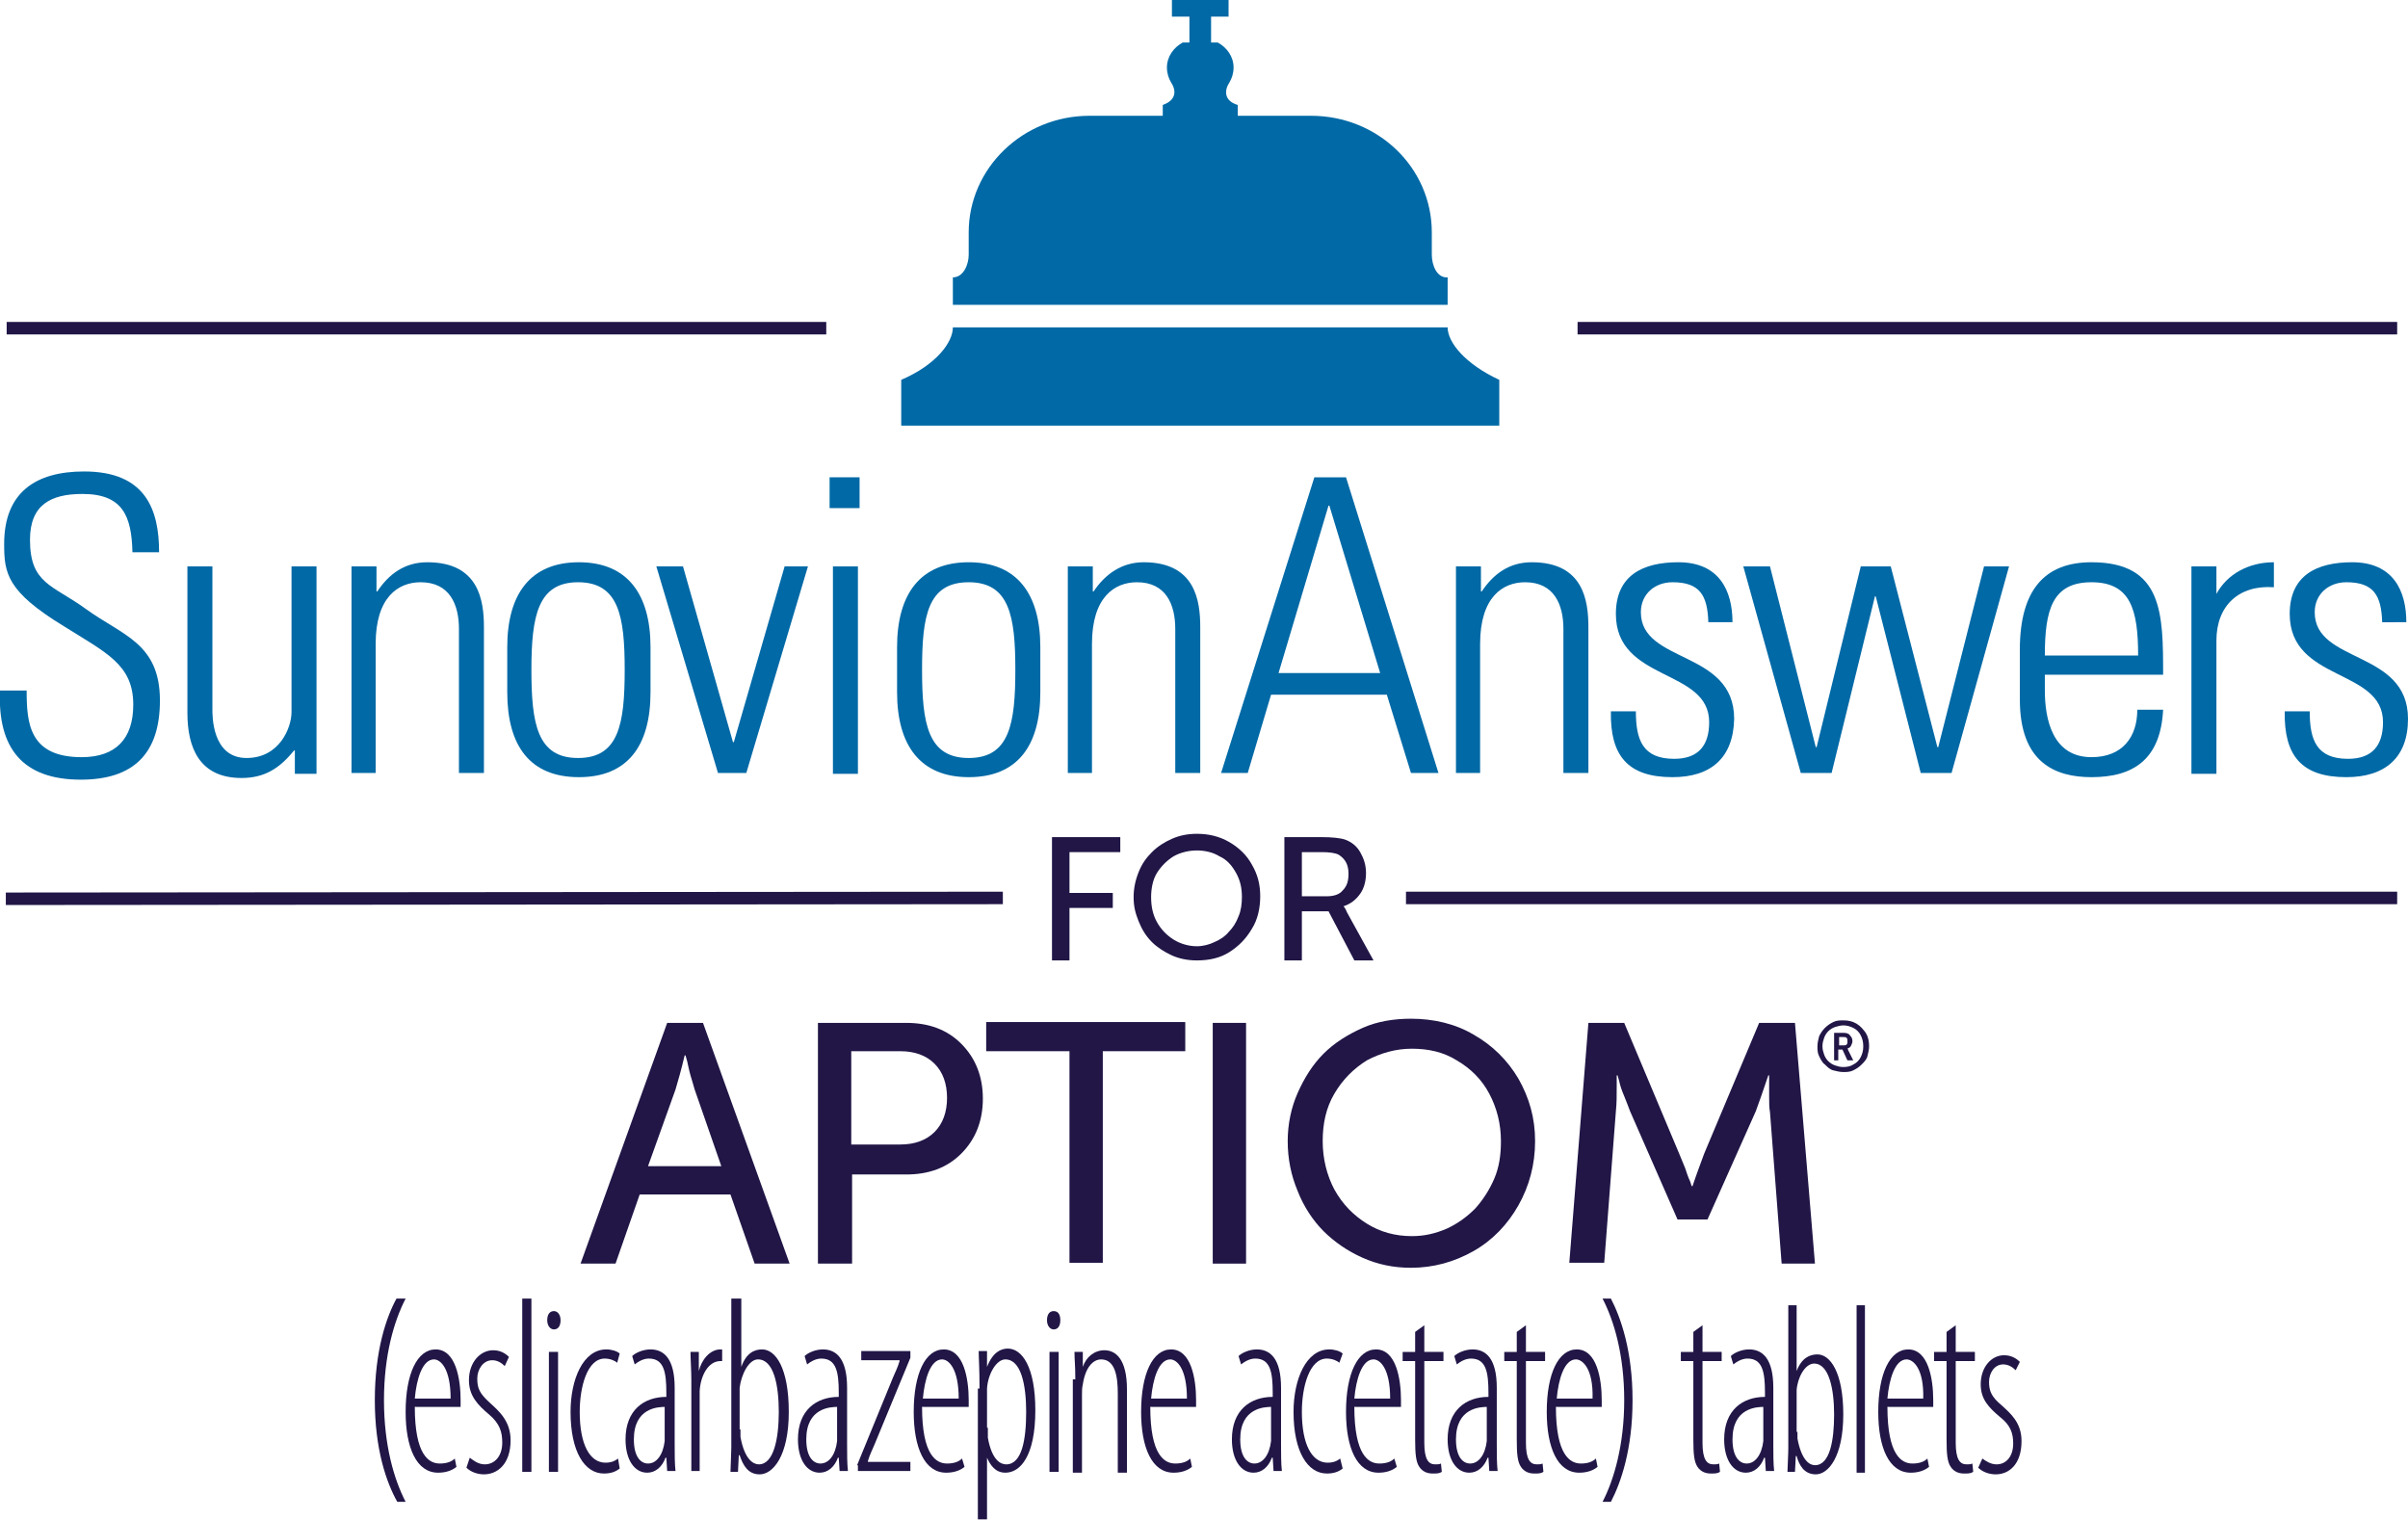 <?xml version="1.0" encoding="utf-8"?>
<!-- Generator: Adobe Illustrator 18.1.1, SVG Export Plug-In . SVG Version: 6.00 Build 0)  -->
<svg version="1.1" id="Layer_1" xmlns="http://www.w3.org/2000/svg" xmlns:xlink="http://www.w3.org/1999/xlink" x="0px" y="0px"
	 viewBox="0 0 289.1 182.5" enable-background="new 0 0 289.1 182.5" xml:space="preserve">
<g>
	<path fill="#211646" d="M69.7,151.7l10.4-28.9h4.3l10.4,28.9h-4.2l-2.9-8.3H76.8l-2.9,8.3H69.7z M77.8,140h8.8l-3.2-9.2
		c-0.1-0.4-0.3-1-0.5-1.7c-0.2-0.7-0.3-1.3-0.4-1.7l-0.2-0.7h-0.1c-0.4,1.7-0.8,3.1-1.1,4.1L77.8,140z"/>
	<path fill="#211646" d="M98.2,151.7v-28.9h10.6c2.7,0,4.9,0.8,6.6,2.5c1.7,1.7,2.6,3.9,2.6,6.6s-0.9,4.9-2.6,6.6
		c-1.7,1.7-3.9,2.5-6.6,2.5h-6.5v10.7H98.2z M102.2,137.4h5.9c1.7,0,3.1-0.5,4.1-1.5c1-1,1.5-2.4,1.5-4.1c0-1.7-0.5-3.1-1.5-4.1
		c-1-1-2.4-1.5-4.1-1.5h-5.9V137.4z"/>
	<path fill="#211646" d="M118.4,126.2v-3.5h23.9v3.5h-9.9v25.4h-4v-25.4H118.4z"/>
	<path fill="#211646" d="M145.6,151.7v-28.9h4v28.9H145.6z"/>
	<path fill="#211646" d="M154.6,137c0-2,0.4-4,1.2-5.8c0.8-1.8,1.8-3.4,3.1-4.7c1.3-1.3,2.9-2.3,4.7-3.1s3.8-1.1,5.8-1.1
		c2.7,0,5.3,0.6,7.5,1.9c2.3,1.3,4.1,3.1,5.4,5.3c1.3,2.3,2,4.7,2,7.5c0,2.8-0.7,5.4-2,7.7c-1.3,2.3-3.1,4.2-5.4,5.5
		c-2.3,1.3-4.8,2-7.5,2c-2.1,0-4-0.4-5.8-1.2c-1.8-0.8-3.4-1.9-4.7-3.2c-1.3-1.3-2.4-3-3.1-4.8C155,141.1,154.6,139.1,154.6,137z
		 M158.8,137c0,2.1,0.5,4.1,1.4,5.8c1,1.8,2.3,3.1,3.9,4.1c1.6,1,3.4,1.5,5.4,1.5c1.5,0,2.8-0.3,4.2-0.9c1.3-0.6,2.4-1.4,3.4-2.4
		c0.9-1,1.7-2.2,2.3-3.6s0.8-2.9,0.8-4.5c0-2.1-0.5-4-1.4-5.7c-0.9-1.7-2.2-3-3.9-4c-1.6-1-3.4-1.4-5.4-1.4c-1.9,0-3.7,0.5-5.4,1.4
		c-1.6,1-2.9,2.3-3.9,4S158.8,134.9,158.8,137z"/>
	<path fill="#211646" d="M188.4,151.7l2.3-28.9h4.3l6.6,15.7c0.2,0.5,0.4,1,0.7,1.7c0.2,0.6,0.4,1.2,0.6,1.6l0.2,0.6h0.1
		c0.5-1.5,1-2.8,1.4-3.9l6.6-15.7h4.3l2.4,28.9h-4l-1.4-18.2c-0.1-0.5-0.1-1.1-0.1-1.9c0-0.2,0-0.5,0-0.7c0-0.4,0-0.8,0-1.1l0-0.7
		h-0.1c-0.6,1.8-1.1,3.2-1.5,4.3l-5.8,13h-3.6l-5.7-13c-0.2-0.5-0.4-1.1-0.7-1.8c-0.3-0.7-0.5-1.3-0.6-1.8l-0.2-0.7h-0.1
		c0,0.4,0,0.8,0,1.2c0,1.2,0,2.2-0.1,3.1l-1.4,18.2H188.4z"/>
	<path fill="#211646" d="M218.4,126.8c-0.2-0.4-0.2-0.8-0.2-1.2s0.1-0.8,0.2-1.2c0.2-0.4,0.4-0.7,0.7-1c0.3-0.3,0.6-0.5,1-0.7
		s0.8-0.2,1.2-0.2c0.6,0,1.1,0.1,1.6,0.4s0.8,0.7,1.1,1.1c0.3,0.5,0.4,1,0.4,1.6c0,0.4-0.1,0.8-0.2,1.2s-0.4,0.7-0.7,1
		c-0.3,0.3-0.6,0.5-1,0.7c-0.4,0.2-0.8,0.2-1.2,0.2c-0.4,0-0.8-0.1-1.2-0.2s-0.7-0.4-1-0.7C218.8,127.6,218.6,127.2,218.4,126.8z
		 M219,124.6c-0.1,0.3-0.2,0.6-0.2,1s0.1,0.7,0.2,1s0.3,0.6,0.5,0.8c0.2,0.2,0.5,0.4,0.8,0.5c0.3,0.1,0.6,0.2,1,0.2
		c0.5,0,0.9-0.1,1.2-0.3c0.4-0.2,0.7-0.5,0.9-0.9c0.2-0.4,0.3-0.8,0.3-1.3c0-0.5-0.1-0.9-0.3-1.3c-0.2-0.4-0.5-0.7-0.9-0.9
		s-0.8-0.3-1.2-0.3c-0.3,0-0.7,0.1-1,0.2c-0.3,0.1-0.6,0.3-0.8,0.5C219.3,124,219.1,124.3,219,124.6z M220.2,127.2V124h1.2
		c0.3,0,0.6,0.1,0.7,0.3c0.2,0.2,0.3,0.4,0.3,0.7c0,0.2-0.1,0.4-0.2,0.6c-0.1,0.2-0.3,0.2-0.4,0.3v0c0,0,0.1,0.1,0.1,0.2l0.6,1.2
		h-0.7l-0.6-1.3h-0.5v1.3H220.2z M220.8,125.5h0.5c0.2,0,0.3,0,0.4-0.1c0.1-0.1,0.1-0.2,0.1-0.4c0-0.2,0-0.3-0.1-0.4
		c-0.1-0.1-0.2-0.1-0.4-0.1h-0.5V125.5z"/>
</g>
<g>
	<path fill="#211646" d="M126.3,115.3v-14.8h8.2v1.8h-6.1v4.9h5.2v1.8h-5.2v6.3H126.3z"/>
	<path fill="#211646" d="M136.1,107.7c0-1,0.2-2,0.6-3s0.9-1.7,1.6-2.4c0.7-0.7,1.5-1.2,2.4-1.6c0.9-0.4,1.9-0.6,3-0.6
		c1.4,0,2.7,0.3,3.9,1s2.1,1.6,2.7,2.7c0.7,1.2,1,2.4,1,3.8c0,1.4-0.3,2.8-1,3.9c-0.7,1.2-1.6,2.1-2.7,2.8s-2.4,1-3.9,1
		c-1.1,0-2.1-0.2-3-0.6s-1.8-1-2.4-1.6c-0.7-0.7-1.2-1.5-1.6-2.5S136.1,108.8,136.1,107.7z M138.2,107.7c0,1.1,0.2,2.1,0.7,3
		s1.2,1.6,2,2.1c0.8,0.5,1.8,0.8,2.8,0.8c0.7,0,1.5-0.2,2.1-0.5c0.7-0.3,1.3-0.7,1.7-1.2c0.5-0.5,0.9-1.1,1.2-1.9
		c0.3-0.7,0.4-1.5,0.4-2.3c0-1.1-0.2-2-0.7-2.9c-0.5-0.9-1.1-1.6-2-2c-0.8-0.5-1.8-0.7-2.7-0.7s-1.9,0.2-2.8,0.7
		c-0.8,0.5-1.5,1.2-2,2S138.2,106.7,138.2,107.7z"/>
	<path fill="#211646" d="M154.2,115.3v-14.8h4.5c1.2,0,2.2,0.1,2.8,0.3c0.8,0.3,1.4,0.8,1.8,1.5s0.7,1.5,0.7,2.5
		c0,0.9-0.2,1.8-0.7,2.5c-0.5,0.7-1.1,1.2-2,1.5v0c0.1,0.1,0.3,0.4,0.4,0.7l3.2,5.8h-2.3l-3.1-5.9h-3.2v5.9H154.2z M156.3,107.6h3
		c0.8,0,1.5-0.2,1.9-0.7c0.5-0.5,0.7-1.1,0.7-2c0-1.1-0.4-1.8-1.2-2.3c-0.4-0.2-1.1-0.3-2-0.3h-2.4V107.6z"/>
</g>
<line fill="none" stroke="#211646" stroke-width="1.5" stroke-miterlimit="10" x1="0.7" y1="107.9" x2="120.4" y2="107.8"/>
<line fill="none" stroke="#211646" stroke-width="1.5" stroke-miterlimit="10" x1="168.8" y1="107.8" x2="287.8" y2="107.8"/>
<g>
	<path fill="#0069A6" d="M15.9,66.3c-0.1-4.4-1.2-7-6-7c-3.8,0-6.3,1.3-6.3,5.5c0,5.3,2.7,5.4,6.7,8.3c4.4,3.2,8.9,4.1,8.9,11
		c0,6.4-3.2,9.5-9.5,9.5c-6.9,0-10-3.7-9.7-10.7h3.2c0,3.9,0.3,8,6.6,8c4.1,0,6.2-2.2,6.2-6.3c0-4.8-3.2-6.2-8.3-9.4
		c-6.9-4.2-7.2-6.4-7.2-9.9c0-6.2,3.8-8.7,9.6-8.7c7.4,0,9,4.6,9,9.7H15.9z"/>
	<path fill="#0069A6" d="M38,68v24.9h-2.6v-2.8h-0.1c-1.7,2.1-3.5,3.3-6.3,3.3c-5.1,0-6.5-3.7-6.5-7.8V68h3v17.1
		c0,0.7-0.1,5.9,4.1,5.9c4,0,5.4-3.7,5.4-5.5V68H38z"/>
	<path fill="#0069A6" d="M45.2,92.8h-3V68h3V71h0.1c1.4-2.1,3.3-3.5,6-3.5c6.2,0,6.8,4.6,6.8,7.8v17.5h-3V75.5
		c0-2.9-1.1-5.6-4.6-5.6c-2.7,0-5.4,1.8-5.4,7.4V92.8z"/>
	<path fill="#0069A6" d="M60.9,83.1v-5.4c0-6.4,2.8-10.2,8.6-10.2c5.8,0,8.6,3.8,8.6,10.2v5.4c0,6.5-2.8,10.2-8.6,10.2
		C63.6,93.3,60.9,89.5,60.9,83.1 M63.8,80.4c0,6.5,0.7,10.6,5.6,10.6c4.9,0,5.6-4.1,5.6-10.6c0-6.4-0.7-10.5-5.6-10.5
		C64.6,69.9,63.8,73.9,63.8,80.4"/>
	<polygon fill="#0069A6" points="88,89.1 88.1,89.1 94.2,68 97,68 89.6,92.8 86.2,92.8 78.8,68 82,68 	"/>
	<path fill="#0069A6" d="M99.6,57.3h3.6V61h-3.6V57.3z M100,68h3v24.9h-3V68z"/>
	<path fill="#0069A6" d="M107.7,83.1v-5.4c0-6.4,2.8-10.2,8.6-10.2c5.8,0,8.6,3.8,8.6,10.2v5.4c0,6.5-2.8,10.2-8.6,10.2
		C110.5,93.3,107.7,89.5,107.7,83.1 M110.7,80.4c0,6.5,0.7,10.6,5.6,10.6c4.9,0,5.6-4.1,5.6-10.6c0-6.4-0.7-10.5-5.6-10.5
		C111.4,69.9,110.7,73.9,110.7,80.4"/>
	<path fill="#0069A6" d="M131.2,92.8h-3V68h3V71h0.1c1.4-2.1,3.4-3.5,6-3.5c6.2,0,6.8,4.6,6.8,7.8v17.5h-3V75.5
		c0-2.9-1.1-5.6-4.6-5.6c-2.7,0-5.4,1.8-5.4,7.4V92.8z"/>
	<path fill="#0069A6" d="M161.6,57.3l11.1,35.5h-3.3l-2.9-9.4h-13.9l-2.8,9.4h-3.2l11.2-35.5H161.6z M165.7,80.8l-6.1-20.1h-0.1
		l-6,20.1H165.7z"/>
	<path fill="#0069A6" d="M177.8,92.8h-3V68h3V71h0.1c1.4-2.1,3.3-3.5,6-3.5c6.2,0,6.8,4.6,6.8,7.8v17.5h-3V75.5
		c0-2.9-1.1-5.6-4.6-5.6c-2.7,0-5.4,1.8-5.4,7.4V92.8z"/>
	<path fill="#0069A6" d="M200.8,93.3c-5.4,0-7.5-2.6-7.4-7.9h3c0,3.4,0.8,5.7,4.6,5.7c2.9,0,4.2-1.6,4.2-4.4c0-6.5-11.2-4.8-11.2-13
		c0-4.6,3.2-6.2,7.5-6.2c4.9,0,6.5,3.4,6.5,7.2h-2.9c-0.1-3.2-1-4.8-4.3-4.8c-2.1,0-3.8,1.4-3.8,3.6c0,6.2,11.2,4.5,11.2,12.8
		C208.1,91,205.4,93.3,200.8,93.3"/>
	<polygon fill="#0069A6" points="209.3,68 212.5,68 218,89.7 218.1,89.7 223.4,68 227,68 232.6,89.7 232.7,89.7 238.2,68 241.2,68 
		234.3,92.8 230.6,92.8 225.2,71.6 225.1,71.6 219.9,92.8 216.2,92.8 	"/>
	<path fill="#0069A6" d="M245.5,81v1.9c0,3.4,0.9,8,5.6,8c3.7,0,5.5-2.4,5.5-5.7h3.1c-0.3,6-3.6,8.1-8.6,8.1c-4.3,0-8.6-1.7-8.6-9.3
		V78c0-7.2,3-10.5,8.6-10.5c8.6,0,8.6,6.2,8.6,13.5H245.5z M256.7,78.7c0-5.5-0.9-8.8-5.6-8.8s-5.6,3.3-5.6,8.8H256.7z"/>
	<path fill="#0069A6" d="M266.1,71.3L266.1,71.3c1.3-2.4,3.9-3.8,6.9-3.8v3c-4.2-0.3-6.9,2.2-6.9,6.4v16h-3V68h3V71.3z"/>
	<path fill="#0069A6" d="M281.7,93.3c-5.4,0-7.5-2.6-7.4-7.9h3c0,3.4,0.8,5.7,4.6,5.7c2.9,0,4.2-1.6,4.2-4.4c0-6.5-11.2-4.8-11.2-13
		c0-4.6,3.2-6.2,7.5-6.2c4.9,0,6.5,3.4,6.5,7.2H286c-0.1-3.2-1-4.8-4.3-4.8c-2.1,0-3.8,1.4-3.8,3.6c0,6.2,11.2,4.5,11.2,12.8
		C289.1,91,286.3,93.3,281.7,93.3"/>
</g>
<g>
	<path fill="#0069A6" d="M171.9,30.6v-2.7c0-7.8-6.5-14-14.5-14h-8.8v-1.3c-1.7-0.5-1.6-1.8-1-2.7c0.3-0.5,0.5-1.1,0.5-1.8
		c0-1.3-0.8-2.4-1.9-3h-0.8V2h2.1V0h-6.8v2h2.1v3.1H142c-1.1,0.6-1.9,1.7-1.9,3c0,0.7,0.2,1.3,0.5,1.8c0.6,0.9,0.7,2.1-1,2.7v1.3
		h-8.8c-8,0-14.5,6.3-14.5,14v2.7c0,1.1-0.6,2.7-1.9,2.7v3.3h59.4v-3.3C172.5,33.4,171.9,31.8,171.9,30.6"/>
	<path fill="#0069A6" d="M173.8,39.3h-59.4c0,1.8-2,4.5-6.2,6.3v5.5H180v-5.5C175.9,43.7,173.8,41.1,173.8,39.3"/>
</g>
<line fill="none" stroke="#211646" stroke-width="1.5" stroke-miterlimit="10" x1="0.8" y1="39.4" x2="99.2" y2="39.4"/>
<line fill="none" stroke="#211646" stroke-width="1.5" stroke-miterlimit="10" x1="189.4" y1="39.4" x2="287.8" y2="39.4"/>
<g>
	<path fill="#211646" d="M48.7,155.9c-1.4,2.7-2.6,6.8-2.6,12.2c0,5.4,1.2,9.5,2.6,12.2h-1C46.4,178,45,174,45,168.1
		c0-6,1.4-10,2.6-12.2H48.7z"/>
	<path fill="#211646" d="M49.8,168.9c0,5.8,1.7,6.8,3,6.8c0.8,0,1.4-0.2,1.8-0.6l0.2,1c-0.6,0.5-1.4,0.7-2.2,0.7
		c-2.6,0-3.9-3-3.9-7.3c0-4.6,1.4-7.5,3.6-7.5c2.4,0,3,3.5,3,6.1c0,0.3,0,0.5,0,0.8H49.8z M54.1,167.9c0-3.6-1.2-4.7-2-4.7
		c-1.4,0-2.1,2.4-2.3,4.7H54.1z"/>
	<path fill="#211646" d="M56.4,175c0.4,0.3,1,0.8,1.8,0.8c1.2,0,2.1-1,2.1-2.6c0-1.3-0.3-2.3-1.6-3.4c-1.3-1.1-2.4-2.2-2.4-4.1
		c0-2.2,1.4-3.6,2.9-3.6c0.9,0,1.5,0.4,1.9,0.8l-0.5,1.1c-0.4-0.4-0.9-0.7-1.5-0.7c-1.1,0-1.8,1.1-1.8,2.2c0,1.2,0.3,1.8,1.5,2.9
		c1.1,1,2.5,2.2,2.5,4.5c0,2.9-1.6,4.1-3.2,4.1c-0.8,0-1.6-0.3-2.1-0.8L56.4,175z"/>
	<path fill="#211646" d="M62.7,155.9h1.1v20.8h-1.1V155.9z"/>
	<path fill="#211646" d="M67.3,158.5c0,0.7-0.3,1.1-0.8,1.1c-0.4,0-0.8-0.4-0.8-1.1c0-0.7,0.3-1.1,0.8-1.1
		C67,157.4,67.3,157.9,67.3,158.5z M65.9,176.7v-14.4H67v14.4H65.9z"/>
	<path fill="#211646" d="M74.4,176.3c-0.5,0.4-1.1,0.6-1.9,0.6c-2.3,0-4-2.6-4-7.4c0-3.9,1.5-7.5,4.3-7.5c0.6,0,1.3,0.2,1.6,0.5
		l-0.3,1.1c-0.2-0.2-0.8-0.5-1.5-0.5c-2.1,0-3,3.4-3,6.4c0,3.9,1.2,6.1,3.1,6.1c0.5,0,1-0.1,1.5-0.5L74.4,176.3z"/>
	<path fill="#211646" d="M81,173.4c0,1.1,0,2.3,0.1,3.2h-1l-0.1-1.6h-0.1c-0.4,1.1-1.2,1.8-2.2,1.8c-1.5,0-2.6-1.5-2.6-4
		c0-3.5,2.2-5.1,4.9-5.1v-0.5c0-2.5-0.3-4.1-2.1-4.1c-0.6,0-1.2,0.3-1.7,0.7l-0.3-1c0.4-0.4,1.3-0.8,2.2-0.8c1.6,0,2.9,1.1,2.9,4.6
		V173.4z M79.9,168.9c-0.9,0-3.8,0.1-3.8,3.9c0,2.2,0.9,2.9,1.7,2.9c1,0,1.8-1,2-2.7c0-0.3,0-0.7,0-0.9V168.9z"/>
	<path fill="#211646" d="M83,165.6c0-1.1-0.1-2.4-0.1-3.3h1l0,2.3h0c0.3-1.3,1.3-2.6,2.6-2.6c0.1,0,0.1,0,0.2,0v1.4c0,0-0.1,0-0.2,0
		c-1.5,0-2.4,1.8-2.5,3.6c0,0.4,0,0.8,0,1.2v8.4H83V165.6z"/>
	<path fill="#211646" d="M87.9,155.9h1.1v8.2h0c0.6-1.7,1.6-2.1,2.5-2.1c1.6,0,3.2,2.2,3.2,7.5c0,5.3-1.9,7.5-3.5,7.5
		c-1.4,0-2-1.1-2.4-2.3h-0.1l-0.1,2h-0.9c0-0.5,0.1-2.2,0.1-2.9V155.9z M88.9,171.6c0,0.3,0,0.6,0,0.9c0.5,2.8,1.6,3.3,2.2,3.3
		c1.8,0,2.4-3.1,2.4-6.3c0-3.2-0.6-6.3-2.5-6.3c-1.1,0-2,1.8-2.2,3.4c0,0.4,0,0.7,0,1.1V171.6z"/>
	<path fill="#211646" d="M101.7,173.4c0,1.1,0,2.3,0.1,3.2h-1l-0.1-1.6h-0.1c-0.4,1.1-1.2,1.8-2.2,1.8c-1.5,0-2.6-1.5-2.6-4
		c0-3.5,2.2-5.1,4.9-5.1v-0.5c0-2.5-0.3-4.1-2.1-4.1c-0.6,0-1.2,0.3-1.7,0.7l-0.3-1c0.4-0.4,1.3-0.8,2.2-0.8c1.6,0,2.9,1.1,2.9,4.6
		V173.4z M100.6,168.9c-0.9,0-3.8,0.1-3.8,3.9c0,2.2,0.9,2.9,1.7,2.9c1,0,1.8-1,2-2.7c0-0.3,0-0.7,0-0.9V168.9z"/>
	<path fill="#211646" d="M102.9,175.9l4.3-10.5c0.3-0.7,0.6-1.3,0.8-2v-0.1h-4.6v-1.1h5.9v0.8l-4.3,10.4c-0.3,0.7-0.6,1.3-0.8,2v0.1
		h5.1v1.1h-6.3V175.9z"/>
	<path fill="#211646" d="M110.7,168.9c0,5.8,1.7,6.8,3,6.8c0.8,0,1.4-0.2,1.8-0.6l0.3,1c-0.6,0.5-1.4,0.7-2.2,0.7
		c-2.6,0-3.9-3-3.9-7.3c0-4.6,1.4-7.5,3.6-7.5c2.4,0,3,3.5,3,6.1c0,0.3,0,0.5,0,0.8H110.7z M115.1,167.9c0-3.6-1.2-4.7-2-4.7
		c-1.4,0-2.1,2.4-2.3,4.7H115.1z"/>
	<path fill="#211646" d="M117.6,166.7c0-2.5-0.1-3.7-0.1-4.5h1l0,1.9h0c0.7-1.8,1.7-2.2,2.5-2.2c1.7,0,3.3,2.2,3.3,7.4
		c0,5.5-1.8,7.5-3.6,7.5c-1.2,0-1.8-0.9-2.2-1.8h0v7.4h-1.1V166.7z M118.6,171.4c0,0.4,0,0.8,0,1.2c0.5,2.8,1.6,3.2,2.2,3.2
		c1.9,0,2.4-3,2.4-6.3c0-3.2-0.6-6.3-2.5-6.3c-1.1,0-2.1,1.8-2.2,3.5c0,0.4,0,0.8,0,1.1V171.4z"/>
	<path fill="#211646" d="M127.3,158.5c0,0.7-0.3,1.1-0.8,1.1c-0.4,0-0.8-0.4-0.8-1.1c0-0.7,0.3-1.1,0.8-1.1
		C127.1,157.4,127.3,157.9,127.3,158.5z M126,176.7v-14.4h1.1v14.4H126z"/>
	<path fill="#211646" d="M129.1,165.6c0-1.8-0.1-2.3-0.1-3.3h1l0,1.8h0c0.4-1.2,1.4-2,2.6-2c1.3,0,2.7,1,2.7,4.7v10h-1.1v-9.5
		c0-2-0.3-4.1-2-4.1c-1,0-1.9,1-2.2,3c-0.1,0.4-0.1,0.8-0.1,1.3v9.3h-1.1V165.6z"/>
	<path fill="#211646" d="M138.1,168.9c0,5.8,1.7,6.8,3,6.8c0.8,0,1.4-0.2,1.8-0.6l0.2,1c-0.6,0.5-1.4,0.7-2.2,0.7
		c-2.6,0-3.9-3-3.9-7.3c0-4.6,1.4-7.5,3.6-7.5c2.4,0,3,3.5,3,6.1c0,0.3,0,0.5,0,0.8H138.1z M142.5,167.9c0-3.6-1.2-4.7-2-4.7
		c-1.4,0-2.1,2.4-2.3,4.7H142.5z"/>
	<path fill="#211646" d="M153.8,173.4c0,1.1,0,2.3,0.1,3.2h-1l-0.1-1.6h-0.1c-0.4,1.1-1.2,1.8-2.2,1.8c-1.5,0-2.6-1.5-2.6-4
		c0-3.5,2.2-5.1,4.9-5.1v-0.5c0-2.5-0.3-4.1-2.1-4.1c-0.6,0-1.2,0.3-1.7,0.7l-0.3-1c0.4-0.4,1.3-0.8,2.2-0.8c1.6,0,2.9,1.1,2.9,4.6
		V173.4z M152.7,168.9c-0.9,0-3.8,0.1-3.8,3.9c0,2.2,0.9,2.9,1.7,2.9c1,0,1.8-1,2-2.7c0-0.3,0-0.7,0-0.9V168.9z"/>
	<path fill="#211646" d="M212.9,173.4c0,1.1,0,2.3,0.1,3.2h-1l-0.1-1.6h-0.1c-0.4,1.1-1.2,1.8-2.2,1.8c-1.5,0-2.6-1.5-2.6-4
		c0-3.5,2.2-5.1,4.9-5.1v-0.5c0-2.5-0.3-4.1-2.1-4.1c-0.6,0-1.2,0.3-1.7,0.7l-0.3-1c0.4-0.4,1.3-0.8,2.2-0.8c1.6,0,2.9,1.1,2.9,4.6
		V173.4z M211.8,168.9c-0.9,0-3.8,0.1-3.8,3.9c0,2.2,0.9,2.9,1.7,2.9c1,0,1.8-1,2-2.7c0-0.3,0-0.7,0-0.9V168.9z"/>
	<path fill="#211646" d="M161.2,176.3c-0.5,0.4-1.1,0.6-1.9,0.6c-2.3,0-4-2.6-4-7.4c0-3.9,1.5-7.5,4.3-7.5c0.6,0,1.3,0.2,1.6,0.5
		l-0.4,1.1c-0.2-0.2-0.8-0.5-1.5-0.5c-2.1,0-3,3.4-3,6.4c0,3.9,1.2,6.1,3.1,6.1c0.5,0,1-0.1,1.5-0.5L161.2,176.3z"/>
	<path fill="#211646" d="M162.6,168.9c0,5.8,1.7,6.8,3,6.8c0.8,0,1.4-0.2,1.8-0.6l0.3,1c-0.6,0.5-1.4,0.7-2.2,0.7
		c-2.6,0-3.9-3-3.9-7.3c0-4.6,1.4-7.5,3.6-7.5c2.4,0,3,3.5,3,6.1c0,0.3,0,0.5,0,0.8H162.6z M166.9,167.9c0-3.6-1.2-4.7-2-4.7
		c-1.4,0-2.1,2.4-2.3,4.7H166.9z"/>
	<path fill="#211646" d="M171,159.1v3.2h2.3v1.1H171v9.8c0,2,0.5,2.6,1.3,2.6c0.3,0,0.5,0,0.7-0.1l0.1,1c-0.3,0.2-0.6,0.2-1.1,0.2
		c-0.6,0-1.2-0.2-1.6-0.8c-0.4-0.6-0.5-1.5-0.5-3.3v-9.4h-1.5v-1.1h1.5v-2.4L171,159.1z"/>
	<path fill="#211646" d="M204.4,159.1v3.2h2.3v1.1h-2.3v9.8c0,2,0.5,2.6,1.3,2.6c0.3,0,0.5,0,0.7-0.1l0.1,1
		c-0.3,0.2-0.6,0.2-1.1,0.2c-0.6,0-1.2-0.2-1.6-0.8c-0.4-0.6-0.5-1.5-0.5-3.3v-9.4h-1.5v-1.1h1.5v-2.4L204.4,159.1z"/>
	<path fill="#211646" d="M179.7,173.4c0,1.1,0,2.3,0.1,3.2h-1l-0.1-1.6h-0.1c-0.4,1.1-1.2,1.8-2.2,1.8c-1.5,0-2.6-1.5-2.6-4
		c0-3.5,2.2-5.1,4.9-5.1v-0.5c0-2.5-0.3-4.1-2.1-4.1c-0.6,0-1.2,0.3-1.7,0.7l-0.3-1c0.4-0.4,1.3-0.8,2.2-0.8c1.6,0,2.9,1.1,2.9,4.6
		V173.4z M178.6,168.9c-0.9,0-3.8,0.1-3.8,3.9c0,2.2,0.9,2.9,1.7,2.9c1,0,1.8-1,2-2.7c0-0.3,0-0.7,0-0.9V168.9z"/>
	<path fill="#211646" d="M183.2,159.1v3.2h2.3v1.1h-2.3v9.8c0,2,0.5,2.6,1.3,2.6c0.3,0,0.5,0,0.7-0.1l0.1,1
		c-0.3,0.2-0.6,0.2-1.1,0.2c-0.6,0-1.2-0.2-1.6-0.8c-0.4-0.6-0.5-1.5-0.5-3.3v-9.4h-1.5v-1.1h1.5v-2.4L183.2,159.1z"/>
	<path fill="#211646" d="M234.8,159.1v3.2h2.3v1.1h-2.3v9.8c0,2,0.5,2.6,1.3,2.6c0.3,0,0.5,0,0.7-0.1l0.1,1
		c-0.3,0.2-0.6,0.2-1.1,0.2c-0.6,0-1.2-0.2-1.6-0.8c-0.4-0.6-0.5-1.5-0.5-3.3v-9.4h-1.5v-1.1h1.5v-2.4L234.8,159.1z"/>
	<path fill="#211646" d="M186.8,168.9c0,5.8,1.7,6.8,3,6.8c0.8,0,1.4-0.2,1.8-0.6l0.2,1c-0.6,0.5-1.4,0.7-2.2,0.7
		c-2.6,0-3.9-3-3.9-7.3c0-4.6,1.4-7.5,3.6-7.5c2.4,0,3,3.5,3,6.1c0,0.3,0,0.5,0,0.8H186.8z M191.2,167.9c0.1-3.6-1.2-4.7-2-4.7
		c-1.4,0-2.1,2.4-2.3,4.7H191.2z"/>
	<path fill="#211646" d="M226.6,168.9c0,5.8,1.7,6.8,3,6.8c0.8,0,1.4-0.2,1.8-0.6l0.2,1c-0.6,0.5-1.4,0.7-2.2,0.7
		c-2.6,0-3.9-3-3.9-7.3c0-4.6,1.4-7.5,3.6-7.5c2.4,0,3,3.5,3,6.1c0,0.3,0,0.5,0,0.8H226.6z M230.9,167.9c0.1-3.6-1.2-4.7-2-4.7
		c-1.4,0-2.1,2.4-2.3,4.7H230.9z"/>
	<path fill="#211646" d="M192.4,180.3c1.4-2.7,2.6-6.9,2.6-12.2c0-5.4-1.2-9.5-2.6-12.2h1c1.2,2.3,2.6,6.3,2.6,12.2
		c0,5.9-1.4,9.9-2.6,12.2H192.4z"/>
	<g>
		<path fill="#211646" d="M214.7,156.7h1v7.9h0c0.6-1.6,1.6-2,2.5-2c1.5,0,3.1,2.1,3.1,7.2c0,5.1-1.8,7.2-3.3,7.2
			c-1.4,0-2-1.1-2.3-2.2h-0.1l-0.1,1.9h-0.9c0-0.5,0.1-2.1,0.1-2.8V156.7z M215.8,171.9c0,0.3,0,0.6,0,0.8c0.5,2.7,1.5,3.2,2.1,3.2
			c1.8,0,2.3-3,2.3-6.1c0-3-0.6-6.1-2.4-6.1c-1.1,0-2,1.7-2.1,3.2c0,0.3,0,0.7,0,1V171.9z"/>
		<path fill="#211646" d="M222.9,156.7h1v20.1h-1V156.7z"/>
		<path fill="#211646" d="M238,175.1c0.4,0.3,1,0.7,1.7,0.7c1.2,0,2-1,2-2.5c0-1.2-0.3-2.2-1.6-3.2c-1.3-1.1-2.3-2.1-2.3-3.9
			c0-2.1,1.3-3.5,2.8-3.5c0.9,0,1.5,0.4,1.9,0.8l-0.5,1c-0.4-0.4-0.9-0.7-1.5-0.7c-1.1,0-1.7,1.1-1.7,2.1c0,1.1,0.3,1.8,1.5,2.8
			c1.1,1,2.4,2.1,2.4,4.3c0,2.8-1.5,4-3.1,4c-0.8,0-1.6-0.3-2.1-0.8L238,175.1z"/>
	</g>
</g>
<rect x="78.8" y="124.7" fill="none" width="148" height="28.9"/>
</svg>
